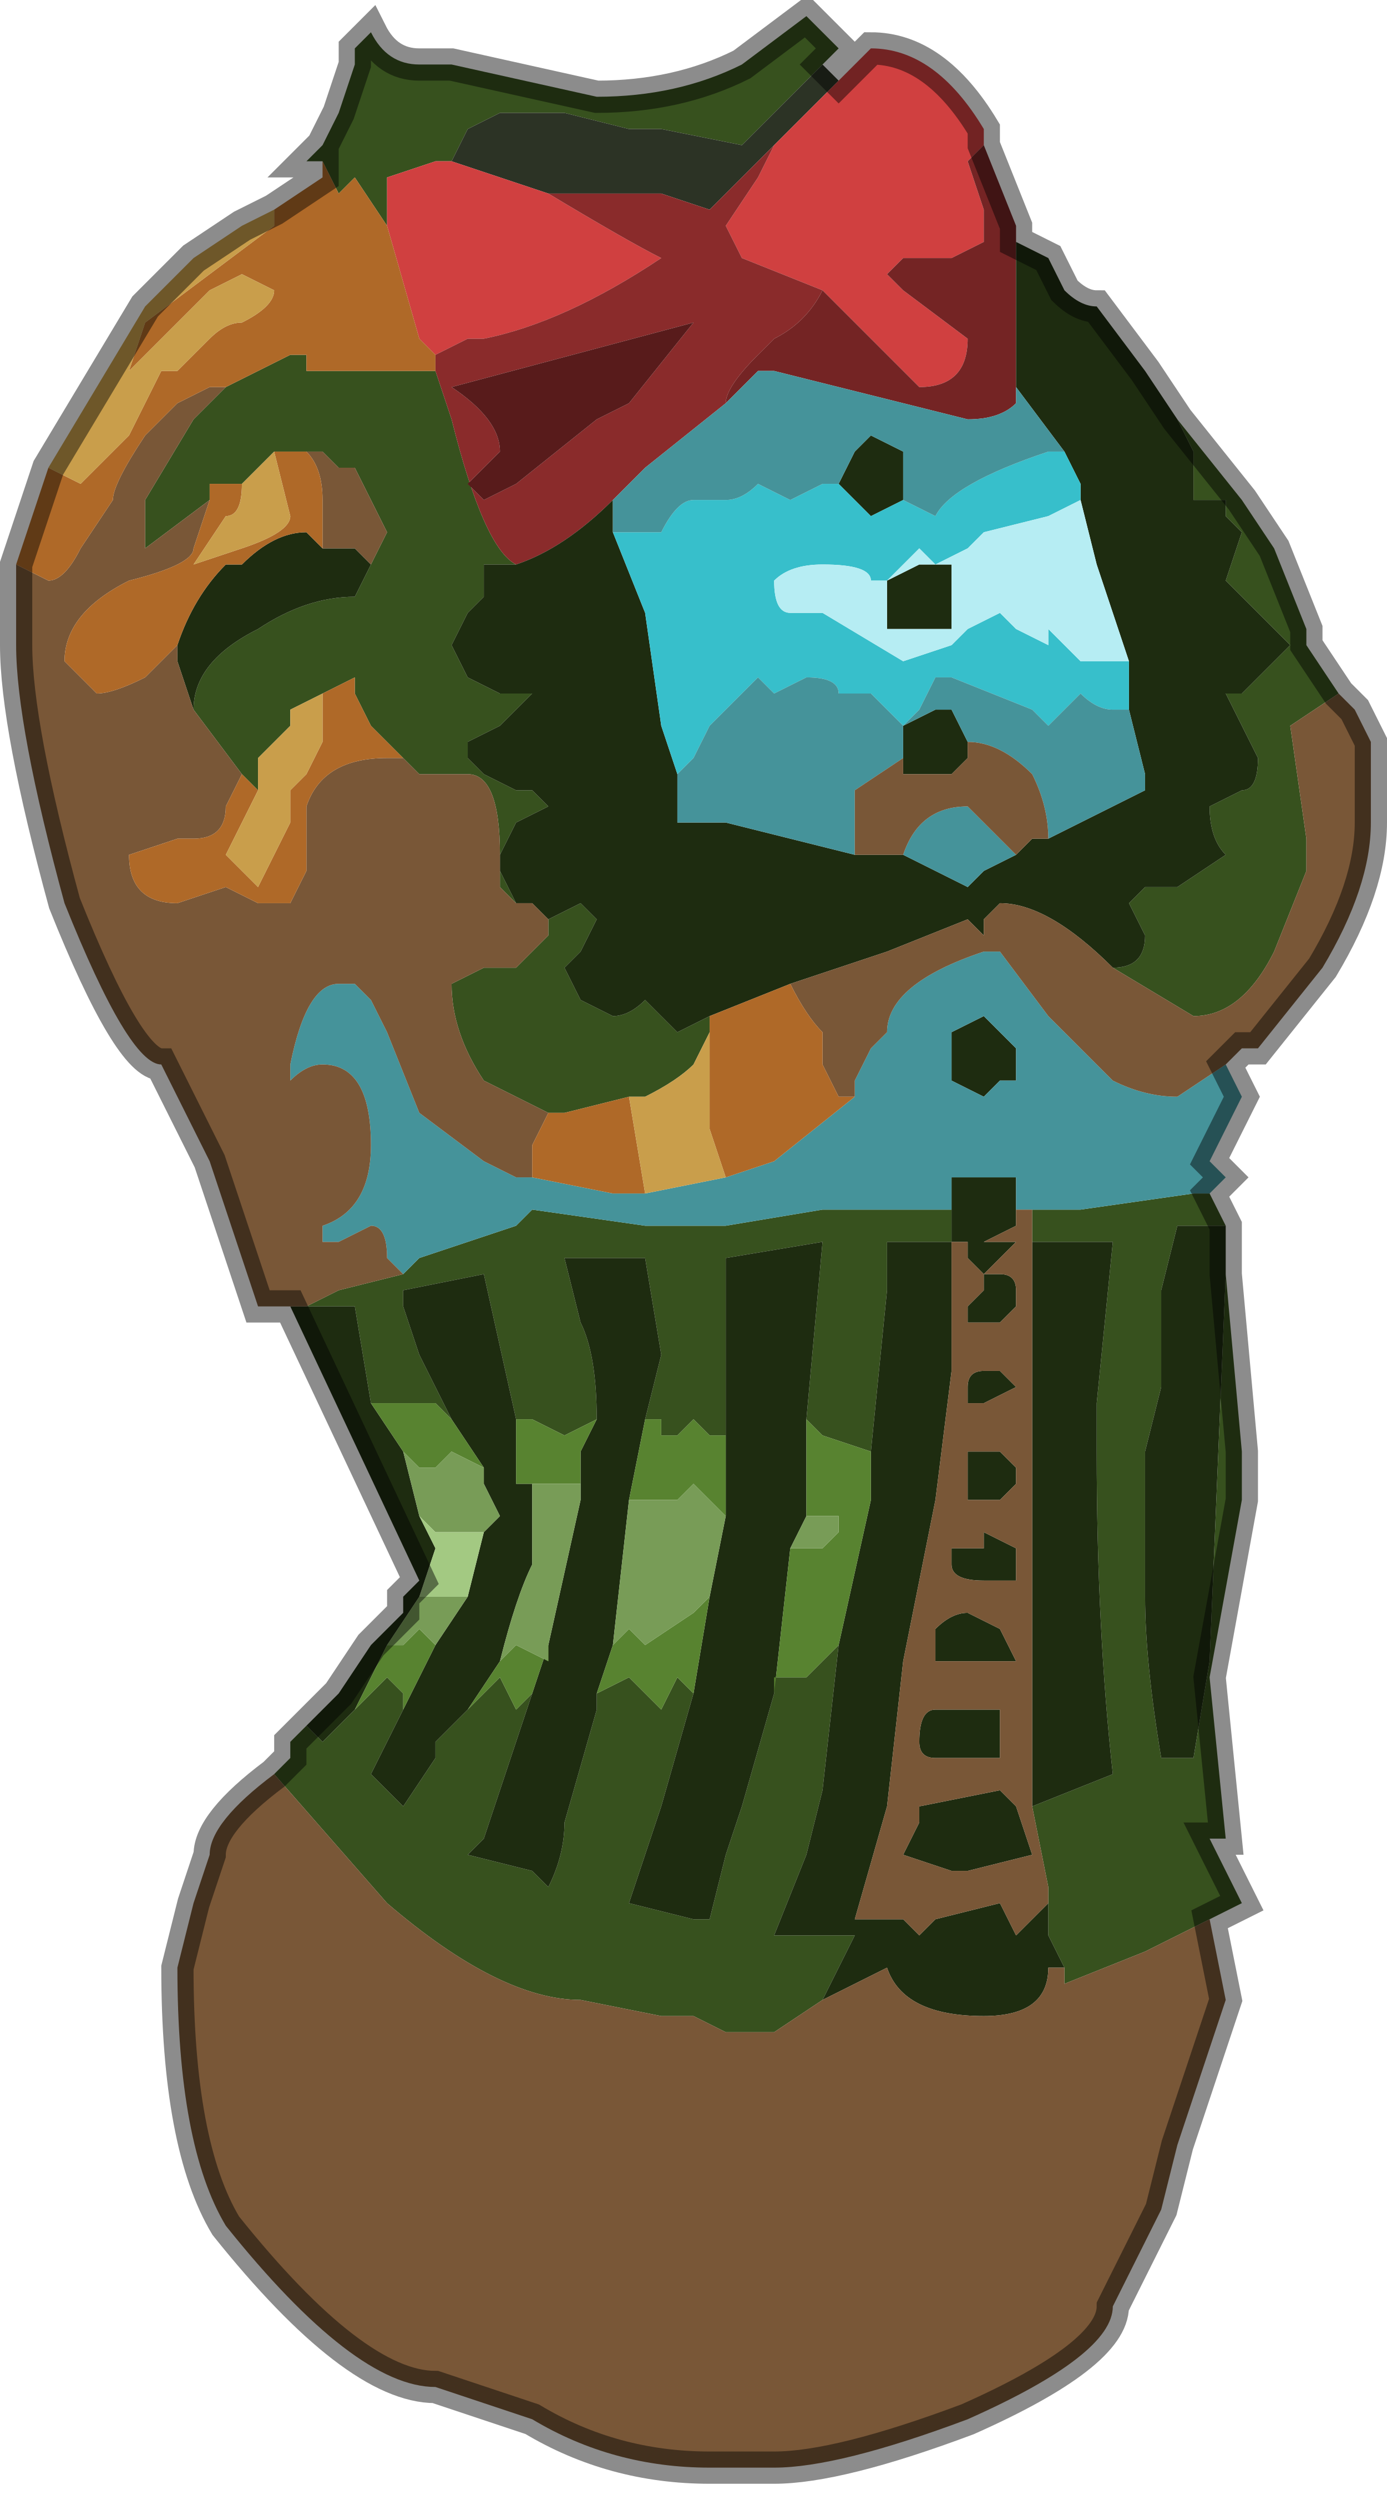 <?xml version="1.0" encoding="UTF-8" standalone="no"?>
<svg xmlns:xlink="http://www.w3.org/1999/xlink" height="7.75px" width="4.3px" xmlns="http://www.w3.org/2000/svg">
  <g transform="matrix(1.0, 0.0, 0.0, 1.0, 2.2, 3.25)">
    <path d="M-1.2 -2.75 L-1.25 -2.75 -1.2 -2.8 -1.15 -2.9 -1.1 -3.05 -1.1 -3.1 -1.05 -3.15 Q-1.0 -3.05 -0.9 -3.05 L-0.8 -3.05 -0.35 -2.95 Q-0.1 -2.95 0.1 -3.05 L0.3 -3.2 0.35 -3.15 0.4 -3.1 0.35 -3.05 0.25 -2.95 0.1 -2.8 0.1 -2.8 -0.15 -2.85 -0.25 -2.85 -0.45 -2.9 -0.6 -2.9 -0.6 -2.9 -0.65 -2.9 -0.65 -2.9 -0.75 -2.85 -0.8 -2.75 -0.8 -2.75 -0.85 -2.75 -1.0 -2.7 -1.0 -2.55 -1.1 -2.7 -1.15 -2.65 -1.2 -2.75 M1.45 -1.95 L1.65 -1.7 1.75 -1.55 1.85 -1.3 1.85 -1.25 1.95 -1.1 1.8 -1.0 1.85 -0.65 1.85 -0.55 1.75 -0.3 Q1.65 -0.1 1.5 -0.1 L1.25 -0.25 Q1.35 -0.25 1.35 -0.35 L1.3 -0.45 1.35 -0.5 1.45 -0.5 1.6 -0.6 Q1.55 -0.65 1.55 -0.75 L1.65 -0.8 Q1.7 -0.8 1.7 -0.9 L1.6 -1.1 1.65 -1.1 1.7 -1.15 1.8 -1.25 1.7 -1.35 1.6 -1.45 1.65 -1.6 1.6 -1.65 1.6 -1.7 1.5 -1.7 1.5 -1.85 1.45 -1.95 M1.55 0.45 L1.6 0.55 1.45 0.55 1.4 0.75 1.4 1.05 1.35 1.25 1.35 1.7 Q1.35 1.9 1.4 2.2 L1.5 2.2 1.55 1.9 1.6 0.7 1.65 1.25 1.65 1.4 1.55 1.95 1.6 2.45 1.55 2.45 1.65 2.65 1.55 2.7 1.35 2.8 1.1 2.9 1.1 2.85 1.05 2.75 1.05 2.65 1.05 2.6 1.0 2.35 1.25 2.25 Q1.2 1.8 1.2 1.25 L1.2 1.1 1.25 0.6 1.15 0.6 1.0 0.6 1.0 0.5 1.15 0.5 1.5 0.45 1.55 0.45 M-1.35 2.25 L-1.35 2.25 -1.3 2.2 -1.3 2.15 -1.25 2.1 -1.2 2.15 -1.15 2.1 -1.1 2.05 -1.1 2.05 -1.0 1.95 Q-1.0 1.95 -0.95 2.0 L-0.95 2.05 -1.05 2.25 -0.95 2.35 -0.85 2.2 -0.85 2.15 -0.75 2.05 -0.75 2.05 -0.75 2.05 -0.65 1.95 -0.6 2.05 -0.55 2.0 -0.7 2.45 -0.75 2.5 -0.55 2.55 -0.5 2.6 Q-0.45 2.5 -0.45 2.4 L-0.35 2.05 -0.35 2.0 -0.25 1.95 -0.15 2.05 -0.1 1.95 -0.05 2.0 -0.15 2.35 -0.25 2.65 -0.05 2.7 0.0 2.7 0.0 2.7 0.05 2.5 0.1 2.35 0.2 2.0 0.2 1.95 0.25 1.95 0.3 1.95 0.35 1.9 Q0.4 1.85 0.4 1.85 L0.35 2.3 0.3 2.5 0.2 2.75 0.25 2.75 0.4 2.75 0.45 2.75 0.4 2.85 0.35 2.95 0.2 3.05 0.05 3.05 -0.05 3.0 -0.05 3.0 -0.15 3.0 -0.4 2.95 Q-0.65 2.95 -1.0 2.65 L-1.35 2.25 M0.0 -0.1 L0.0 -0.05 -0.05 0.05 Q-0.1 0.1 -0.2 0.15 L-0.25 0.15 -0.45 0.2 -0.5 0.2 -0.7 0.1 Q-0.8 -0.05 -0.8 -0.2 L-0.7 -0.25 -0.6 -0.25 -0.55 -0.3 -0.5 -0.35 -0.5 -0.4 -0.5 -0.4 -0.4 -0.45 -0.35 -0.4 -0.4 -0.3 -0.45 -0.25 -0.4 -0.15 -0.3 -0.1 Q-0.25 -0.1 -0.2 -0.15 L-0.1 -0.05 0.0 -0.1 M-0.85 -2.1 L-0.8 -1.95 Q-0.7 -1.55 -0.6 -1.5 L-0.7 -1.5 -0.7 -1.4 -0.75 -1.35 -0.8 -1.25 -0.75 -1.15 -0.65 -1.1 Q-0.6 -1.1 -0.55 -1.1 L-0.65 -1.0 -0.75 -0.95 -0.75 -0.9 -0.7 -0.85 -0.6 -0.8 -0.55 -0.8 -0.5 -0.75 -0.6 -0.7 -0.65 -0.6 Q-0.65 -0.85 -0.75 -0.85 L-0.9 -0.85 -0.95 -0.9 -1.05 -1.0 -1.1 -1.1 -1.1 -1.15 -1.2 -1.1 -1.3 -1.05 -1.3 -1.0 -1.35 -0.95 -1.4 -0.9 -1.4 -0.8 -1.45 -0.85 -1.6 -1.05 -1.6 -1.05 Q-1.6 -1.2 -1.4 -1.3 L-1.4 -1.3 Q-1.25 -1.4 -1.1 -1.4 L-1.05 -1.5 -1.0 -1.6 -1.05 -1.7 -1.1 -1.8 -1.1 -1.8 -1.15 -1.8 -1.2 -1.85 -1.25 -1.85 -1.25 -1.85 -1.35 -1.85 -1.45 -1.75 -1.5 -1.75 -1.55 -1.75 -1.55 -1.7 -1.75 -1.55 -1.75 -1.7 -1.6 -1.95 -1.5 -2.05 -1.4 -2.1 -1.3 -2.15 -1.25 -2.15 -1.25 -2.1 -1.1 -2.1 -0.85 -2.1 M-0.65 -0.55 L-0.6 -0.45 -0.65 -0.5 -0.65 -0.55 M-0.95 0.7 L-0.9 0.65 -0.6 0.55 -0.55 0.5 -0.2 0.55 -0.2 0.55 0.05 0.55 0.35 0.5 0.45 0.5 0.75 0.5 0.75 0.6 0.55 0.6 0.55 0.75 0.5 1.25 0.35 1.2 0.3 1.15 0.35 0.6 0.05 0.65 0.05 1.2 0.0 1.2 -0.05 1.15 -0.1 1.2 -0.15 1.2 -0.15 1.15 Q-0.15 1.15 -0.2 1.15 L-0.2 1.15 -0.15 0.95 -0.2 0.65 -0.45 0.65 -0.4 0.85 Q-0.35 0.95 -0.35 1.15 L-0.45 1.2 -0.55 1.15 -0.6 1.15 -0.7 0.7 -0.95 0.75 -0.95 0.8 -0.9 0.95 -0.8 1.15 -0.8 1.15 -0.8 1.15 -0.85 1.1 -0.85 1.1 -0.9 1.1 -0.9 1.1 -1.05 1.1 -1.1 0.8 -1.25 0.8 -1.15 0.75 -0.95 0.7" fill="#37511e" fill-rule="evenodd" stroke="none"/>
    <path d="M0.35 -3.05 L0.4 -3.0 0.2 -2.8 0.0 -2.6 0.0 -2.6 -0.15 -2.65 -0.35 -2.65 -0.5 -2.65 -0.8 -2.75 -0.8 -2.75 -0.75 -2.85 -0.65 -2.9 -0.65 -2.9 -0.6 -2.9 -0.6 -2.9 -0.45 -2.9 -0.25 -2.85 -0.15 -2.85 0.1 -2.8 0.1 -2.8 0.25 -2.95 0.35 -3.05" fill="#2c3325" fill-rule="evenodd" stroke="none"/>
    <path d="M0.4 -3.0 L0.5 -3.1 Q0.7 -3.1 0.85 -2.85 L0.85 -2.8 0.8 -2.75 0.85 -2.6 0.85 -2.55 0.85 -2.5 0.75 -2.45 0.6 -2.45 0.55 -2.4 0.6 -2.35 0.8 -2.2 Q0.8 -2.05 0.65 -2.05 L0.6 -2.1 0.5 -2.2 0.35 -2.35 0.35 -2.35 0.1 -2.45 0.05 -2.55 0.15 -2.7 0.2 -2.8 0.4 -3.0 M-1.0 -2.55 L-1.0 -2.7 -0.85 -2.75 -0.8 -2.75 -0.8 -2.75 -0.8 -2.75 -0.5 -2.65 Q-0.25 -2.5 -0.15 -2.45 -0.45 -2.25 -0.7 -2.2 L-0.75 -2.2 -0.85 -2.15 -0.9 -2.2 -1.0 -2.55" fill="#d04040" fill-rule="evenodd" stroke="none"/>
    <path d="M0.2 -2.8 L0.15 -2.7 0.05 -2.55 0.1 -2.45 0.35 -2.35 Q0.3 -2.25 0.2 -2.2 L0.15 -2.15 0.15 -2.15 Q0.05 -2.05 0.05 -2.0 L-0.2 -1.8 -0.3 -1.7 Q-0.45 -1.55 -0.6 -1.5 -0.7 -1.55 -0.8 -1.95 L-0.85 -2.1 -0.85 -2.15 -0.75 -2.2 -0.7 -2.2 Q-0.45 -2.25 -0.15 -2.45 -0.25 -2.5 -0.5 -2.65 L-0.35 -2.65 -0.15 -2.65 0.0 -2.6 0.0 -2.6 0.2 -2.8 M-0.05 -2.25 L-0.8 -2.05 Q-0.65 -1.95 -0.65 -1.85 L-0.7 -1.8 -0.75 -1.75 -0.7 -1.7 -0.6 -1.75 -0.35 -1.95 -0.25 -2.0 -0.05 -2.25" fill="#8a2b2b" fill-rule="evenodd" stroke="none"/>
    <path d="M0.85 -2.8 L0.95 -2.55 0.95 -2.05 0.95 -2.0 Q0.9 -1.95 0.8 -1.95 L0.2 -2.1 0.15 -2.1 0.05 -2.0 Q0.05 -2.05 0.15 -2.15 L0.15 -2.15 0.2 -2.2 Q0.3 -2.25 0.35 -2.35 L0.35 -2.35 0.5 -2.2 0.6 -2.1 0.65 -2.05 Q0.8 -2.05 0.8 -2.2 L0.6 -2.35 0.55 -2.4 0.6 -2.45 0.75 -2.45 0.85 -2.5 0.85 -2.55 0.85 -2.6 0.8 -2.75 0.85 -2.8" fill="#742424" fill-rule="evenodd" stroke="none"/>
    <path d="M0.95 -2.55 L0.95 -2.5 1.05 -2.45 1.1 -2.35 Q1.15 -2.3 1.2 -2.3 L1.35 -2.1 1.45 -1.95 1.5 -1.85 1.5 -1.7 1.6 -1.7 1.6 -1.65 1.65 -1.6 1.6 -1.45 1.7 -1.35 1.8 -1.25 1.7 -1.15 1.65 -1.1 1.6 -1.1 1.7 -0.9 Q1.7 -0.8 1.65 -0.8 L1.55 -0.75 Q1.55 -0.65 1.6 -0.6 L1.45 -0.5 1.35 -0.5 1.3 -0.45 1.35 -0.35 Q1.35 -0.25 1.25 -0.25 L1.25 -0.25 Q1.05 -0.45 0.9 -0.45 L0.85 -0.4 0.85 -0.4 0.85 -0.35 0.8 -0.4 0.55 -0.3 0.25 -0.2 0.0 -0.1 -0.1 -0.05 -0.2 -0.15 Q-0.25 -0.1 -0.3 -0.1 L-0.4 -0.15 -0.45 -0.25 -0.4 -0.3 -0.35 -0.4 -0.4 -0.45 -0.5 -0.4 -0.5 -0.4 -0.55 -0.45 -0.6 -0.45 -0.6 -0.45 -0.65 -0.55 -0.65 -0.55 -0.65 -0.6 -0.6 -0.7 -0.5 -0.75 -0.55 -0.8 -0.6 -0.8 -0.7 -0.85 -0.75 -0.9 -0.75 -0.95 -0.65 -1.0 -0.55 -1.1 Q-0.6 -1.1 -0.65 -1.1 L-0.75 -1.15 -0.8 -1.25 -0.75 -1.35 -0.7 -1.4 -0.7 -1.5 -0.6 -1.5 Q-0.45 -1.55 -0.3 -1.7 L-0.3 -1.6 -0.2 -1.35 -0.15 -1.0 -0.1 -0.85 -0.1 -0.7 0.05 -0.7 0.45 -0.6 0.6 -0.6 0.8 -0.5 0.85 -0.55 0.95 -0.6 1.0 -0.65 1.05 -0.65 1.35 -0.8 1.35 -0.85 1.3 -1.05 1.3 -1.1 1.3 -1.2 1.25 -1.35 1.2 -1.5 1.15 -1.7 1.15 -1.75 1.1 -1.85 0.95 -2.05 0.95 -2.55 M1.6 0.55 L1.6 0.7 1.55 1.9 1.5 2.2 1.4 2.2 Q1.35 1.9 1.35 1.7 L1.35 1.25 1.4 1.05 1.4 0.75 1.45 0.55 1.6 0.55 M-1.25 2.1 L-1.2 2.05 -1.15 2.0 -1.05 1.85 -1.0 1.8 -0.95 1.75 -0.95 1.7 -0.9 1.65 -1.3 0.8 -1.3 0.8 -1.25 0.8 -1.1 0.8 -1.05 1.1 -0.95 1.25 -0.9 1.45 -0.85 1.55 -0.9 1.7 -1.0 1.85 -1.0 1.85 -1.1 2.05 -1.15 2.1 -1.2 2.15 -1.25 2.1 M0.4 -1.75 L0.4 -1.75 0.45 -1.85 0.5 -1.9 0.6 -1.85 0.6 -1.7 0.6 -1.7 0.5 -1.65 0.45 -1.7 0.4 -1.75 M0.75 -1.5 L0.75 -1.35 0.75 -1.3 Q0.7 -1.3 0.65 -1.3 L0.55 -1.3 0.55 -1.4 0.55 -1.45 0.65 -1.5 0.75 -1.5 M0.6 -0.9 L0.6 -1.0 0.7 -1.05 0.75 -1.05 0.8 -0.95 0.8 -0.9 0.75 -0.85 0.7 -0.85 0.6 -0.85 0.6 -0.9 M0.85 -0.1 L0.9 -0.05 0.95 0.0 0.95 0.1 0.9 0.1 0.85 0.15 0.75 0.1 0.75 -0.05 0.85 -0.1 M-1.05 -1.5 L-1.1 -1.4 Q-1.25 -1.4 -1.4 -1.3 L-1.4 -1.3 Q-1.6 -1.2 -1.6 -1.05 L-1.6 -1.05 -1.65 -1.2 -1.65 -1.2 -1.65 -1.25 Q-1.6 -1.4 -1.5 -1.5 L-1.45 -1.5 Q-1.35 -1.6 -1.25 -1.6 L-1.2 -1.55 -1.2 -1.55 -1.1 -1.55 -1.05 -1.5 M-0.8 1.15 L-0.8 1.15 -0.9 0.95 -0.95 0.8 -0.95 0.75 -0.7 0.7 -0.6 1.15 -0.6 1.35 -0.55 1.35 -0.55 1.55 -0.55 1.6 Q-0.6 1.7 -0.65 1.9 L-0.75 2.05 -0.75 2.05 -0.85 2.15 -0.85 2.2 -0.95 2.35 -1.05 2.25 -0.95 2.05 -0.85 1.85 -0.85 1.85 -0.75 1.7 -0.7 1.5 -0.65 1.45 -0.7 1.35 -0.7 1.3 -0.8 1.15 M-0.35 1.15 Q-0.35 0.95 -0.4 0.85 L-0.45 0.65 -0.2 0.65 -0.15 0.95 -0.2 1.15 -0.25 1.4 -0.3 1.85 -0.35 2.0 -0.35 2.05 -0.45 2.4 Q-0.45 2.5 -0.5 2.6 L-0.55 2.55 -0.75 2.5 -0.7 2.45 -0.55 2.0 -0.5 1.85 -0.4 1.4 -0.4 1.35 -0.4 1.25 -0.35 1.15 M0.05 1.2 L0.05 0.65 0.35 0.6 0.3 1.15 0.3 1.35 0.3 1.45 0.25 1.55 0.2 2.0 0.1 2.35 0.05 2.5 0.0 2.7 0.0 2.7 -0.05 2.7 -0.25 2.65 -0.15 2.35 -0.05 2.0 0.0 1.7 0.05 1.45 0.05 1.2 M0.5 1.25 L0.55 0.75 0.55 0.6 0.75 0.6 0.75 0.5 Q0.75 0.45 0.75 0.4 L0.85 0.4 Q0.9 0.4 0.95 0.4 L0.95 0.5 0.95 0.55 0.85 0.6 0.75 0.6 0.75 1.0 0.7 1.4 0.6 1.9 0.55 2.35 0.45 2.7 0.55 2.7 0.6 2.7 0.65 2.75 0.7 2.7 0.9 2.65 0.95 2.75 1.05 2.65 1.05 2.75 1.1 2.85 1.05 2.85 Q1.05 3.0 0.85 3.0 0.6 3.0 0.55 2.85 L0.35 2.95 0.4 2.85 0.45 2.75 0.4 2.75 0.25 2.75 0.2 2.75 0.3 2.5 0.35 2.3 0.4 1.85 0.5 1.4 0.5 1.25 M1.0 0.6 L1.15 0.6 1.25 0.6 1.2 1.1 1.2 1.25 Q1.2 1.8 1.25 2.25 L1.0 2.35 1.0 1.65 1.0 1.0 1.0 0.6 M0.8 1.1 L0.8 1.05 Q0.8 1.0 0.85 1.0 L0.9 1.0 0.95 1.05 0.85 1.1 0.8 1.1 M0.9 0.7 Q0.95 0.7 0.95 0.75 L0.95 0.8 0.9 0.85 0.8 0.85 0.8 0.8 0.85 0.75 0.85 0.7 0.9 0.7 M0.85 0.6 L0.9 0.6 0.95 0.6 0.9 0.65 0.85 0.7 0.8 0.65 0.8 0.6 0.85 0.6 M0.75 1.55 L0.85 1.55 0.85 1.5 0.95 1.55 0.95 1.65 0.85 1.65 Q0.75 1.65 0.75 1.6 L0.75 1.55 M0.95 1.3 L0.95 1.35 0.9 1.4 0.8 1.4 0.8 1.25 0.85 1.25 0.9 1.25 0.95 1.3 M0.8 1.75 L0.9 1.8 0.95 1.9 0.9 1.9 0.8 1.9 0.7 1.9 0.7 1.8 Q0.75 1.75 0.8 1.75 M0.9 2.1 L0.9 2.2 0.8 2.2 0.7 2.2 Q0.65 2.2 0.65 2.15 0.65 2.05 0.7 2.05 L0.85 2.05 0.9 2.05 0.9 2.1 M0.65 2.4 L0.65 2.35 0.9 2.3 0.95 2.35 1.0 2.5 0.8 2.55 0.75 2.55 0.6 2.5 0.65 2.4" fill="#1e2c10" fill-rule="evenodd" stroke="none"/>
    <path d="M0.6 -1.7 L0.7 -1.65 Q0.75 -1.75 1.05 -1.85 L1.1 -1.85 1.15 -1.75 1.15 -1.7 1.05 -1.65 0.85 -1.6 0.8 -1.55 0.7 -1.5 0.65 -1.55 0.55 -1.45 0.5 -1.45 Q0.5 -1.5 0.35 -1.5 0.25 -1.5 0.2 -1.45 0.2 -1.35 0.25 -1.35 L0.35 -1.35 0.6 -1.2 0.75 -1.25 Q0.75 -1.25 0.8 -1.3 L0.9 -1.35 0.95 -1.3 1.05 -1.25 1.05 -1.3 1.1 -1.25 1.15 -1.2 1.3 -1.2 1.3 -1.1 1.3 -1.05 1.25 -1.05 Q1.2 -1.05 1.15 -1.1 L1.05 -1.0 1.0 -1.05 0.75 -1.15 0.7 -1.15 0.65 -1.05 0.6 -1.0 0.5 -1.1 0.4 -1.1 Q0.4 -1.15 0.3 -1.15 L0.2 -1.1 0.2 -1.1 0.15 -1.15 0.1 -1.1 0.0 -1.0 -0.05 -0.9 -0.1 -0.85 -0.15 -1.0 -0.2 -1.35 -0.3 -1.6 -0.15 -1.6 Q-0.1 -1.7 -0.05 -1.7 L0.05 -1.7 Q0.1 -1.7 0.15 -1.75 L0.25 -1.7 0.35 -1.75 0.4 -1.75 0.4 -1.75 0.45 -1.7 0.5 -1.65 0.6 -1.7 0.6 -1.7" fill="#37bfcb" fill-rule="evenodd" stroke="none"/>
    <path d="M1.6 0.05 L1.65 0.15 1.55 0.35 1.6 0.4 1.55 0.45 1.5 0.45 1.15 0.5 1.0 0.5 0.95 0.5 0.95 0.4 Q0.9 0.4 0.85 0.4 L0.75 0.4 Q0.75 0.45 0.75 0.5 L0.45 0.5 0.35 0.5 0.05 0.55 -0.2 0.55 -0.2 0.55 -0.55 0.5 -0.6 0.55 -0.9 0.65 -0.95 0.7 -1.0 0.65 Q-1.0 0.55 -1.05 0.55 L-1.15 0.6 -1.2 0.6 -1.2 0.55 Q-1.05 0.5 -1.05 0.3 -1.05 0.05 -1.2 0.05 -1.25 0.05 -1.3 0.1 L-1.3 0.05 Q-1.25 -0.2 -1.15 -0.2 L-1.1 -0.2 -1.05 -0.15 -1.0 -0.05 -0.9 0.2 -0.7 0.35 -0.6 0.4 -0.55 0.4 -0.3 0.45 -0.2 0.45 0.05 0.4 0.2 0.35 0.45 0.15 0.45 0.1 0.5 0.0 0.55 -0.05 Q0.55 -0.2 0.85 -0.3 L0.9 -0.3 1.05 -0.1 1.25 0.1 Q1.35 0.15 1.45 0.15 L1.6 0.05 M1.1 -1.85 L1.05 -1.85 Q0.75 -1.75 0.7 -1.65 L0.6 -1.7 0.6 -1.85 0.5 -1.9 0.45 -1.85 0.4 -1.75 0.4 -1.75 0.4 -1.75 0.35 -1.75 0.25 -1.7 0.15 -1.75 Q0.1 -1.7 0.05 -1.7 L-0.05 -1.7 Q-0.1 -1.7 -0.15 -1.6 L-0.3 -1.6 -0.3 -1.7 -0.2 -1.8 0.05 -2.0 0.15 -2.1 0.2 -2.1 0.8 -1.95 Q0.9 -1.95 0.95 -2.0 L0.95 -2.05 1.1 -1.85 M1.3 -1.05 L1.35 -0.85 1.35 -0.8 1.05 -0.65 Q1.05 -0.75 1.0 -0.85 0.9 -0.95 0.8 -0.95 L0.8 -0.95 0.75 -1.05 0.7 -1.05 0.6 -1.0 0.6 -0.9 0.45 -0.8 0.45 -0.6 0.05 -0.7 -0.1 -0.7 -0.1 -0.85 -0.05 -0.9 0.0 -1.0 0.1 -1.1 0.15 -1.15 0.2 -1.1 0.2 -1.1 0.3 -1.15 Q0.4 -1.15 0.4 -1.1 L0.5 -1.1 0.6 -1.0 0.65 -1.05 0.7 -1.15 0.75 -1.15 1.0 -1.05 1.05 -1.0 1.15 -1.1 Q1.2 -1.05 1.25 -1.05 L1.3 -1.05 M0.95 -0.6 L0.85 -0.55 0.8 -0.5 0.6 -0.6 Q0.65 -0.75 0.8 -0.75 L0.85 -0.7 0.95 -0.6 M0.85 -0.1 L0.75 -0.05 0.75 0.1 0.85 0.15 0.9 0.1 0.95 0.1 0.95 0.0 0.9 -0.05 0.85 -0.1" fill="#45939a" fill-rule="evenodd" stroke="none"/>
    <path d="M1.15 -1.7 L1.2 -1.5 1.25 -1.35 1.3 -1.2 1.15 -1.2 1.1 -1.25 1.05 -1.3 1.05 -1.25 0.95 -1.3 0.9 -1.35 0.8 -1.3 Q0.75 -1.25 0.75 -1.25 L0.6 -1.2 0.35 -1.35 0.25 -1.35 Q0.2 -1.35 0.2 -1.45 0.25 -1.5 0.35 -1.5 0.5 -1.5 0.5 -1.45 L0.55 -1.45 0.65 -1.55 0.7 -1.5 0.8 -1.55 0.85 -1.6 1.05 -1.65 1.15 -1.7 M0.75 -1.5 L0.65 -1.5 0.55 -1.45 0.55 -1.4 0.55 -1.3 0.65 -1.3 Q0.7 -1.3 0.75 -1.3 L0.75 -1.35 0.75 -1.5" fill="#b6edf3" fill-rule="evenodd" stroke="none"/>
    <path d="M1.95 -1.1 L2.0 -1.05 2.05 -0.95 2.05 -0.7 Q2.05 -0.5 1.9 -0.25 L1.7 0.0 1.65 0.0 1.6 0.05 1.45 0.15 Q1.35 0.15 1.25 0.1 L1.05 -0.1 0.9 -0.3 0.85 -0.3 Q0.55 -0.2 0.55 -0.05 L0.5 0.0 0.45 0.1 0.45 0.15 0.4 0.15 0.35 0.05 0.35 -0.05 Q0.3 -0.1 0.25 -0.2 L0.55 -0.3 0.8 -0.4 0.85 -0.35 0.85 -0.4 0.85 -0.4 0.9 -0.45 Q1.05 -0.45 1.25 -0.25 L1.25 -0.25 1.5 -0.1 Q1.65 -0.1 1.75 -0.3 L1.85 -0.55 1.85 -0.65 1.8 -1.0 1.95 -1.1 M1.55 2.7 L1.6 2.95 1.45 3.4 1.4 3.6 1.25 3.9 Q1.25 4.05 0.8 4.25 0.4 4.4 0.2 4.4 L0.0 4.4 Q-0.3 4.4 -0.55 4.25 -0.85 4.15 -0.85 4.15 -1.1 4.15 -1.5 3.65 -1.65 3.4 -1.65 2.85 L-1.6 2.65 -1.55 2.5 Q-1.55 2.4 -1.35 2.25 L-1.0 2.65 Q-0.65 2.95 -0.4 2.95 L-0.15 3.0 -0.05 3.0 -0.05 3.0 0.05 3.05 0.2 3.05 0.35 2.95 0.55 2.85 Q0.6 3.0 0.85 3.0 1.05 3.0 1.05 2.85 L1.1 2.85 1.1 2.9 1.35 2.8 1.55 2.7 M-1.3 0.8 L-1.4 0.8 Q-1.45 0.65 -1.55 0.35 -1.7 0.05 -1.7 0.05 -1.8 0.05 -2.0 -0.45 -2.15 -1.0 -2.15 -1.25 L-2.15 -1.5 -2.05 -1.45 Q-2.0 -1.45 -1.95 -1.55 L-1.85 -1.7 Q-1.85 -1.75 -1.75 -1.9 L-1.65 -2.0 -1.55 -2.05 -1.5 -2.05 -1.6 -1.95 -1.75 -1.7 -1.75 -1.55 -1.55 -1.7 -1.6 -1.55 Q-1.6 -1.5 -1.8 -1.45 -2.0 -1.35 -2.0 -1.2 L-1.95 -1.15 -1.9 -1.1 Q-1.85 -1.1 -1.75 -1.15 L-1.65 -1.25 -1.65 -1.2 -1.65 -1.2 -1.6 -1.05 -1.45 -0.85 -1.5 -0.75 Q-1.5 -0.65 -1.6 -0.65 L-1.65 -0.65 -1.65 -0.65 -1.8 -0.6 -1.8 -0.6 Q-1.8 -0.45 -1.65 -0.45 L-1.5 -0.5 -1.4 -0.45 -1.3 -0.45 -1.25 -0.55 -1.25 -0.75 Q-1.2 -0.9 -1.0 -0.9 L-0.95 -0.9 -0.9 -0.85 -0.75 -0.85 Q-0.65 -0.85 -0.65 -0.6 L-0.65 -0.55 -0.65 -0.55 -0.65 -0.5 -0.6 -0.45 -0.6 -0.45 -0.55 -0.45 -0.5 -0.4 -0.5 -0.35 -0.55 -0.3 -0.6 -0.25 -0.7 -0.25 -0.8 -0.2 Q-0.8 -0.05 -0.7 0.1 L-0.5 0.2 -0.55 0.3 -0.55 0.4 -0.6 0.4 -0.7 0.35 -0.9 0.2 -1.0 -0.05 -1.05 -0.15 -1.1 -0.2 -1.15 -0.2 Q-1.25 -0.2 -1.3 0.05 L-1.3 0.1 Q-1.25 0.05 -1.2 0.05 -1.05 0.05 -1.05 0.3 -1.05 0.5 -1.2 0.55 L-1.2 0.6 -1.15 0.6 -1.05 0.55 Q-1.0 0.55 -1.0 0.65 L-0.95 0.7 -1.15 0.75 -1.25 0.8 -1.3 0.8 -1.3 0.8 M1.05 -0.65 L1.0 -0.65 0.95 -0.6 0.85 -0.7 0.8 -0.75 Q0.65 -0.75 0.6 -0.6 L0.45 -0.6 0.45 -0.8 0.6 -0.9 0.6 -0.85 0.7 -0.85 0.75 -0.85 0.8 -0.9 0.8 -0.95 0.8 -0.95 Q0.9 -0.95 1.0 -0.85 1.05 -0.75 1.05 -0.65 M-1.25 -1.85 L-1.2 -1.85 -1.15 -1.8 -1.1 -1.8 -1.1 -1.8 -1.05 -1.7 -1.0 -1.6 -1.05 -1.5 -1.1 -1.55 -1.2 -1.55 -1.2 -1.55 -1.2 -1.7 Q-1.2 -1.8 -1.25 -1.85 M0.75 0.6 L0.75 0.5 0.75 0.6 0.85 0.6 0.95 0.55 0.95 0.5 1.0 0.5 1.0 0.6 1.0 1.0 1.0 1.65 1.0 2.35 1.05 2.6 1.05 2.65 0.95 2.75 0.9 2.65 0.7 2.7 0.65 2.75 0.6 2.7 0.55 2.7 0.45 2.7 0.55 2.35 0.6 1.9 0.7 1.4 0.75 1.0 0.75 0.6 M0.85 0.6 L0.8 0.6 0.8 0.65 0.85 0.7 0.9 0.65 0.95 0.6 0.9 0.6 0.85 0.6 M0.9 0.7 L0.85 0.7 0.85 0.75 0.8 0.8 0.8 0.85 0.9 0.85 0.95 0.8 0.95 0.75 Q0.95 0.7 0.9 0.7 M0.8 1.1 L0.85 1.1 0.95 1.05 0.9 1.0 0.85 1.0 Q0.8 1.0 0.8 1.05 L0.8 1.1 M0.95 1.3 L0.9 1.25 0.85 1.25 0.8 1.25 0.8 1.4 0.9 1.4 0.95 1.35 0.95 1.3 M0.75 1.55 L0.75 1.6 Q0.75 1.65 0.85 1.65 L0.95 1.65 0.95 1.55 0.85 1.5 0.85 1.55 0.75 1.55 M0.8 1.75 Q0.75 1.75 0.7 1.8 L0.7 1.9 0.8 1.9 0.9 1.9 0.95 1.9 0.9 1.8 0.8 1.75 M0.9 2.1 L0.9 2.05 0.85 2.05 0.7 2.05 Q0.65 2.05 0.65 2.15 0.65 2.2 0.7 2.2 L0.8 2.2 0.9 2.2 0.9 2.1 M0.65 2.4 L0.6 2.5 0.75 2.55 0.8 2.55 1.0 2.5 0.95 2.35 0.9 2.3 0.65 2.35 0.65 2.4" fill="#795737" fill-rule="evenodd" stroke="none"/>
    <path d="M-2.15 -1.5 L-2.15 -1.5 -2.1 -1.65 -2.05 -1.8 -1.95 -1.75 -1.8 -1.9 -1.7 -2.1 -1.65 -2.1 -1.55 -2.2 Q-1.5 -2.25 -1.45 -2.25 -1.35 -2.3 -1.35 -2.35 L-1.45 -2.4 -1.55 -2.35 -1.7 -2.2 -1.8 -2.1 -1.8 -2.1 -1.75 -2.25 -1.55 -2.4 -1.35 -2.55 -1.35 -2.6 -1.2 -2.7 -1.2 -2.75 -1.15 -2.65 -1.1 -2.7 -1.0 -2.55 -0.9 -2.2 -0.85 -2.15 -0.85 -2.1 -1.1 -2.1 -1.25 -2.1 -1.25 -2.15 -1.3 -2.15 -1.4 -2.1 -1.5 -2.05 -1.55 -2.05 -1.65 -2.0 -1.75 -1.9 Q-1.85 -1.75 -1.85 -1.7 L-1.95 -1.55 Q-2.0 -1.45 -2.05 -1.45 L-2.15 -1.5 M0.25 -0.2 Q0.3 -0.1 0.35 -0.05 L0.35 0.05 0.4 0.15 0.45 0.15 0.2 0.35 0.05 0.4 0.0 0.25 0.0 -0.05 0.0 -0.1 0.25 -0.2 M-1.55 -1.7 L-1.55 -1.75 -1.5 -1.75 -1.45 -1.75 -1.45 -1.75 Q-1.45 -1.65 -1.5 -1.65 L-1.6 -1.5 -1.45 -1.55 -1.45 -1.55 Q-1.3 -1.6 -1.3 -1.65 L-1.35 -1.85 -1.25 -1.85 -1.25 -1.85 Q-1.2 -1.8 -1.2 -1.7 L-1.2 -1.55 -1.25 -1.6 Q-1.35 -1.6 -1.45 -1.5 L-1.5 -1.5 Q-1.6 -1.4 -1.65 -1.25 L-1.65 -1.2 -1.65 -1.25 -1.75 -1.15 Q-1.85 -1.1 -1.9 -1.1 L-1.95 -1.15 -2.0 -1.2 Q-2.0 -1.35 -1.8 -1.45 -1.6 -1.5 -1.6 -1.55 L-1.55 -1.7 M-1.45 -0.85 L-1.4 -0.8 -1.4 -0.9 -1.4 -0.8 -1.4 -0.8 -1.5 -0.6 -1.5 -0.6 -1.45 -0.55 -1.4 -0.5 -1.4 -0.5 -1.35 -0.6 -1.3 -0.7 -1.3 -0.8 -1.25 -0.85 -1.2 -0.95 -1.2 -1.0 -1.2 -1.1 -1.1 -1.15 -1.1 -1.1 -1.05 -1.0 -0.95 -0.9 -1.0 -0.9 Q-1.2 -0.9 -1.25 -0.75 L-1.25 -0.55 -1.3 -0.45 -1.4 -0.45 -1.5 -0.5 -1.65 -0.45 Q-1.8 -0.45 -1.8 -0.6 L-1.8 -0.6 -1.65 -0.65 -1.65 -0.65 -1.6 -0.65 Q-1.5 -0.65 -1.5 -0.75 L-1.45 -0.85 M-0.55 0.4 L-0.55 0.3 -0.5 0.2 -0.45 0.2 -0.25 0.15 -0.2 0.45 -0.3 0.45 -0.55 0.4" fill="#af6928" fill-rule="evenodd" stroke="none"/>
    <path d="M-2.05 -1.8 L-1.75 -2.3 -1.7 -2.35 -1.6 -2.45 -1.45 -2.55 -1.35 -2.6 -1.35 -2.55 -1.55 -2.4 -1.75 -2.25 -1.8 -2.1 -1.8 -2.1 -1.7 -2.2 -1.55 -2.35 -1.45 -2.4 -1.35 -2.35 Q-1.35 -2.3 -1.45 -2.25 -1.5 -2.25 -1.55 -2.2 L-1.65 -2.1 -1.7 -2.1 -1.8 -1.9 -1.95 -1.75 -2.05 -1.8 M0.0 -0.05 L0.0 0.25 0.05 0.4 -0.2 0.45 -0.25 0.15 -0.2 0.15 Q-0.1 0.1 -0.05 0.05 L0.0 -0.05 M-1.45 -1.75 L-1.35 -1.85 -1.3 -1.65 Q-1.3 -1.6 -1.45 -1.55 L-1.45 -1.55 -1.6 -1.5 -1.5 -1.65 Q-1.45 -1.65 -1.45 -1.75 L-1.45 -1.75 M-1.4 -0.9 L-1.35 -0.95 -1.3 -1.0 -1.3 -1.05 -1.2 -1.1 -1.2 -1.0 -1.2 -0.95 -1.25 -0.85 -1.3 -0.8 -1.3 -0.7 -1.35 -0.6 -1.4 -0.5 -1.4 -0.5 -1.45 -0.55 -1.5 -0.6 -1.5 -0.6 -1.4 -0.8 -1.4 -0.8 -1.4 -0.9" fill="#c99e4b" fill-rule="evenodd" stroke="none"/>
    <path d="M-1.05 1.1 L-0.9 1.1 -0.9 1.1 -0.85 1.1 -0.85 1.1 -0.8 1.15 -0.8 1.15 -0.7 1.3 -0.7 1.3 -0.8 1.25 -0.85 1.3 -0.85 1.3 -0.9 1.3 -0.95 1.25 -0.95 1.25 -1.05 1.1 M-0.6 1.15 L-0.55 1.15 -0.45 1.2 -0.35 1.15 -0.4 1.25 -0.4 1.35 -0.45 1.35 -0.55 1.35 -0.55 1.35 -0.6 1.35 -0.6 1.15 M-0.2 1.15 L-0.2 1.15 Q-0.15 1.15 -0.15 1.15 L-0.15 1.2 -0.1 1.2 -0.05 1.15 0.0 1.2 0.05 1.2 0.05 1.45 -0.05 1.35 -0.1 1.4 -0.2 1.4 -0.25 1.4 -0.2 1.15 M0.3 1.15 L0.35 1.2 0.5 1.25 0.5 1.4 0.4 1.85 Q0.4 1.85 0.35 1.9 L0.3 1.95 0.25 1.95 0.2 1.95 0.2 2.0 0.25 1.55 0.3 1.55 0.35 1.55 0.4 1.5 0.4 1.45 0.3 1.45 0.3 1.35 0.3 1.15 M-0.95 2.05 L-0.95 2.0 Q-1.0 1.95 -1.0 1.95 L-1.1 2.05 -1.1 2.05 -1.0 1.85 -0.95 1.85 -0.9 1.8 -0.85 1.85 -0.95 2.05 M-0.3 1.85 L-0.25 1.8 -0.2 1.85 -0.05 1.75 -0.05 1.75 0.0 1.7 -0.05 2.0 -0.1 1.95 -0.15 2.05 -0.25 1.95 -0.35 2.0 -0.3 1.85 M-0.5 1.85 L-0.55 2.0 -0.6 2.05 -0.65 1.95 -0.75 2.05 -0.75 2.05 -0.65 1.9 -0.65 1.9 -0.6 1.85 -0.5 1.9 -0.5 1.85" fill="#588330" fill-rule="evenodd" stroke="none"/>
    <path d="M-0.85 1.85 L-0.9 1.8 -0.95 1.85 -1.0 1.85 -1.0 1.85 -0.9 1.7 -0.9 1.7 -0.85 1.7 -0.75 1.7 -0.85 1.85 -0.85 1.85 M-0.25 1.4 L-0.2 1.4 -0.1 1.4 -0.05 1.35 0.05 1.45 0.0 1.7 -0.05 1.75 -0.05 1.75 -0.2 1.85 -0.25 1.8 -0.3 1.85 -0.25 1.4 M-0.4 1.35 L-0.4 1.4 -0.5 1.85 -0.5 1.9 -0.6 1.85 -0.65 1.9 -0.65 1.9 Q-0.6 1.7 -0.55 1.6 L-0.55 1.55 -0.55 1.35 -0.55 1.35 -0.45 1.35 -0.4 1.35 M-0.95 1.25 L-0.95 1.25 -0.9 1.3 -0.85 1.3 -0.85 1.3 -0.8 1.25 -0.7 1.3 -0.7 1.3 -0.7 1.35 -0.65 1.45 -0.7 1.5 -0.75 1.5 -0.85 1.5 -0.9 1.45 -0.95 1.25 M0.25 1.55 L0.3 1.45 0.4 1.45 0.4 1.5 0.35 1.55 0.3 1.55 0.25 1.55" fill="#789c57" fill-rule="evenodd" stroke="none"/>
    <path d="M-0.05 -2.25 L-0.25 -2.0 -0.35 -1.95 -0.6 -1.75 -0.7 -1.7 -0.75 -1.75 -0.7 -1.8 -0.65 -1.85 Q-0.65 -1.95 -0.8 -2.05 L-0.05 -2.25" fill="#581b1b" fill-rule="evenodd" stroke="none"/>
    <path d="M-0.9 1.45 L-0.85 1.5 -0.75 1.5 -0.7 1.5 -0.75 1.7 -0.85 1.7 -0.9 1.7 -0.9 1.7 -0.85 1.55 -0.9 1.45 M-0.55 1.55 L-0.55 1.6 -0.55 1.55" fill="#a3c982" fill-rule="evenodd" stroke="none"/>
    <path d="M-1.2 -2.75 L-1.25 -2.75 -1.2 -2.8 -1.15 -2.9 -1.1 -3.05 -1.1 -3.1 -1.05 -3.15 Q-1.0 -3.05 -0.9 -3.05 L-0.8 -3.05 -0.35 -2.95 Q-0.1 -2.95 0.1 -3.05 L0.3 -3.2 0.35 -3.15 0.4 -3.1 0.35 -3.05 0.4 -3.0 0.5 -3.1 Q0.7 -3.1 0.85 -2.85 L0.85 -2.8 0.95 -2.55 0.95 -2.5 1.05 -2.45 1.1 -2.35 Q1.15 -2.3 1.2 -2.3 L1.35 -2.1 1.45 -1.95 1.65 -1.7 1.75 -1.55 1.85 -1.3 1.85 -1.25 1.95 -1.1 2.0 -1.05 2.05 -0.95 2.05 -0.7 Q2.05 -0.5 1.9 -0.25 L1.7 0.0 1.65 0.0 1.6 0.05 1.65 0.15 1.55 0.35 1.6 0.4 1.55 0.45 1.6 0.55 1.6 0.7 1.65 1.25 1.65 1.4 1.55 1.95 1.6 2.45 1.55 2.45 1.65 2.65 1.55 2.7 1.6 2.95 1.45 3.4 1.4 3.6 1.25 3.9 Q1.25 4.05 0.8 4.25 0.4 4.4 0.2 4.4 L0.0 4.4 Q-0.3 4.4 -0.55 4.25 -0.85 4.15 -0.85 4.15 -1.1 4.15 -1.5 3.65 -1.65 3.4 -1.65 2.85 L-1.6 2.65 -1.55 2.5 Q-1.55 2.4 -1.35 2.25 L-1.35 2.25 -1.3 2.2 -1.3 2.15 -1.25 2.1 -1.2 2.05 -1.15 2.0 -1.05 1.85 -1.0 1.8 -0.95 1.75 -0.95 1.7 -0.9 1.65 -1.3 0.8 -1.4 0.8 Q-1.45 0.65 -1.55 0.35 -1.7 0.05 -1.7 0.05 -1.8 0.05 -2.0 -0.45 -2.15 -1.0 -2.15 -1.25 L-2.15 -1.5 -2.15 -1.5 -2.1 -1.65 -2.05 -1.8 -1.75 -2.3 -1.7 -2.35 -1.6 -2.45 -1.45 -2.55 -1.35 -2.6 -1.2 -2.7 -1.2 -2.75 Z" fill="none" stroke="#000000" stroke-linecap="round" stroke-linejoin="miter-clip" stroke-miterlimit="3.0" stroke-opacity="0.451" stroke-width="0.1"/>
  </g>
</svg>
